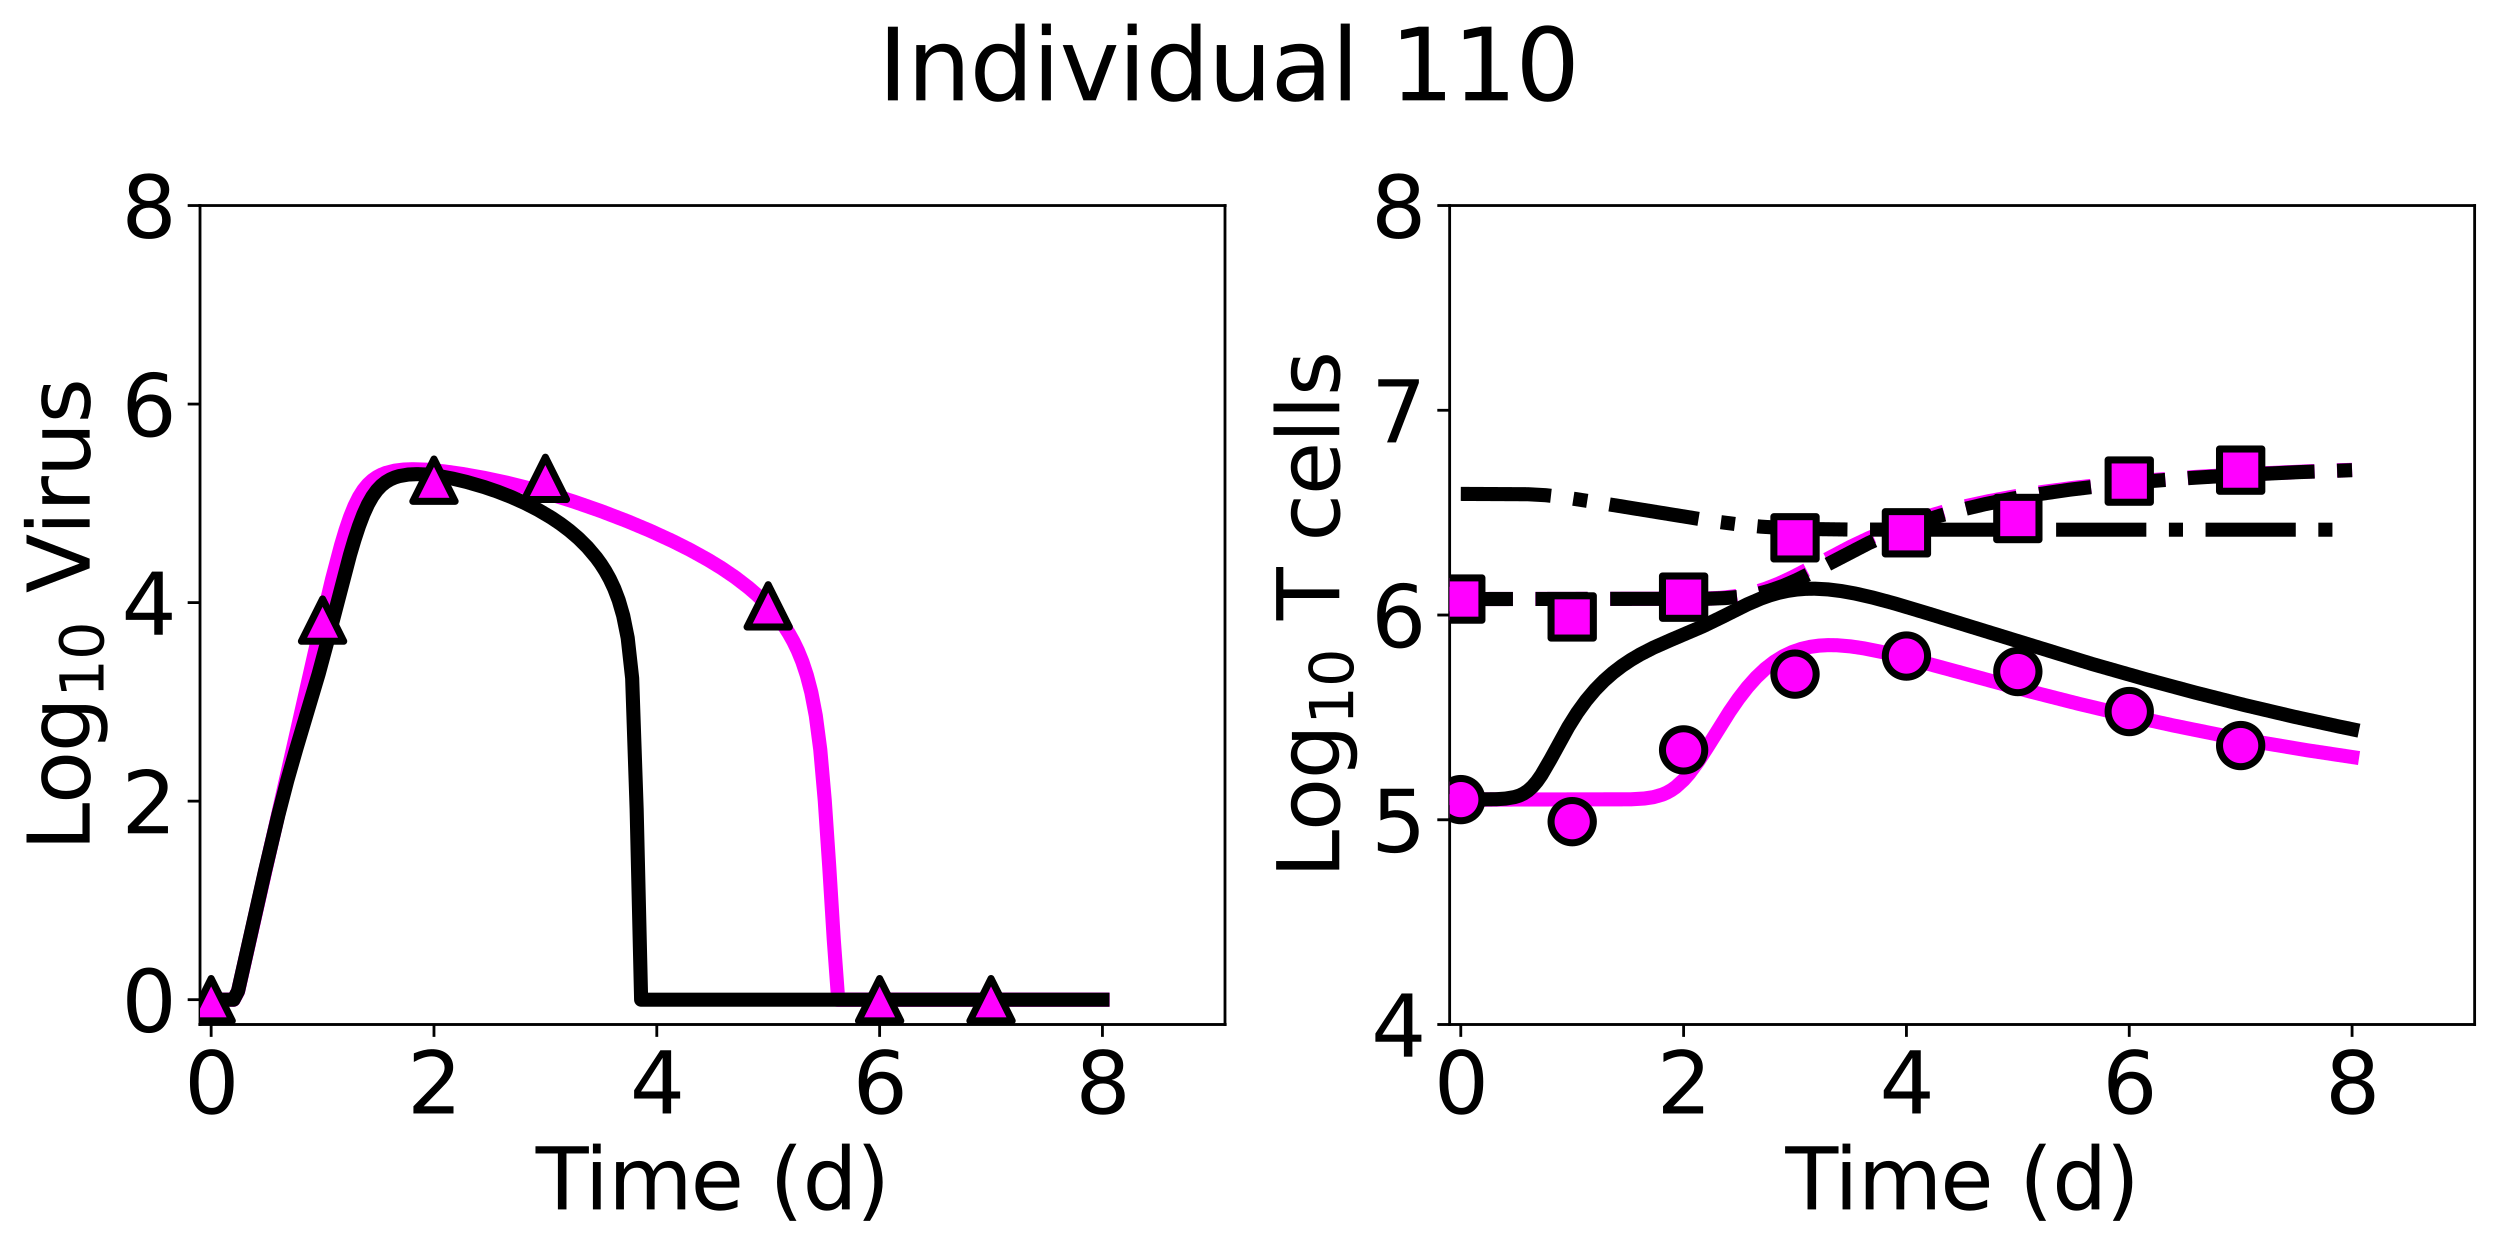 <?xml version="1.0" encoding="utf-8" standalone="no"?>
<!DOCTYPE svg PUBLIC "-//W3C//DTD SVG 1.1//EN"
  "http://www.w3.org/Graphics/SVG/1.1/DTD/svg11.dtd">
<svg xmlns:xlink="http://www.w3.org/1999/xlink" width="709.32pt" height="355.335pt" viewBox="0 0 709.32 355.335" xmlns="http://www.w3.org/2000/svg" version="1.1">
 <defs>
  <style type="text/css">*{stroke-linejoin: round; stroke-linecap: butt}</style>
 </defs>
 <g id="figure_1">
  <g id="patch_1">
   <path d="M 0 355.335 
L 709.32 355.335 
L 709.32 0 
L 0 0 
z
" style="fill: #ffffff"/>
  </g>
  <g id="axes_1">
   <g id="patch_2">
    <path d="M 56.75 290.68 
L 347.565 290.68 
L 347.565 58.32 
L 56.75 58.32 
z
" style="fill: #ffffff"/>
   </g>
   <g id="matplotlib.axis_1">
    <g id="xtick_1">
     <g id="line2d_1">
      <defs>
       <path id="m6f4c857a33" d="M 0 0 
L 0 3.5 
" style="stroke: #000000; stroke-width: 0.8"/>
      </defs>
      <g>
       <use xlink:href="#m6f4c857a33" x="59.911" y="290.68" style="stroke: #000000; stroke-width: 0.8"/>
      </g>
     </g>
     <g id="text_1">
      <!-- 0 -->
      <g transform="translate(52.276 315.916) scale(0.24 -0.24)">
       <defs>
        <path id="DejaVuSans-30" d="M 2034 4250 
Q 1547 4250 1301 3770 
Q 1056 3291 1056 2328 
Q 1056 1369 1301 889 
Q 1547 409 2034 409 
Q 2525 409 2770 889 
Q 3016 1369 3016 2328 
Q 3016 3291 2770 3770 
Q 2525 4250 2034 4250 
z
M 2034 4750 
Q 2819 4750 3233 4129 
Q 3647 3509 3647 2328 
Q 3647 1150 3233 529 
Q 2819 -91 2034 -91 
Q 1250 -91 836 529 
Q 422 1150 422 2328 
Q 422 3509 836 4129 
Q 1250 4750 2034 4750 
z
" transform="scale(0.016)"/>
       </defs>
       <use xlink:href="#DejaVuSans-30"/>
      </g>
     </g>
    </g>
    <g id="xtick_2">
     <g id="line2d_2">
      <g>
       <use xlink:href="#m6f4c857a33" x="123.132" y="290.68" style="stroke: #000000; stroke-width: 0.8"/>
      </g>
     </g>
     <g id="text_2">
      <!-- 2 -->
      <g transform="translate(115.497 315.916) scale(0.24 -0.24)">
       <defs>
        <path id="DejaVuSans-32" d="M 1228 531 
L 3431 531 
L 3431 0 
L 469 0 
L 469 531 
Q 828 903 1448 1529 
Q 2069 2156 2228 2338 
Q 2531 2678 2651 2914 
Q 2772 3150 2772 3378 
Q 2772 3750 2511 3984 
Q 2250 4219 1831 4219 
Q 1534 4219 1204 4116 
Q 875 4013 500 3803 
L 500 4441 
Q 881 4594 1212 4672 
Q 1544 4750 1819 4750 
Q 2544 4750 2975 4387 
Q 3406 4025 3406 3419 
Q 3406 3131 3298 2873 
Q 3191 2616 2906 2266 
Q 2828 2175 2409 1742 
Q 1991 1309 1228 531 
z
" transform="scale(0.016)"/>
       </defs>
       <use xlink:href="#DejaVuSans-32"/>
      </g>
     </g>
    </g>
    <g id="xtick_3">
     <g id="line2d_3">
      <g>
       <use xlink:href="#m6f4c857a33" x="186.352" y="290.68" style="stroke: #000000; stroke-width: 0.8"/>
      </g>
     </g>
     <g id="text_3">
      <!-- 4 -->
      <g transform="translate(178.717 315.916) scale(0.24 -0.24)">
       <defs>
        <path id="DejaVuSans-34" d="M 2419 4116 
L 825 1625 
L 2419 1625 
L 2419 4116 
z
M 2253 4666 
L 3047 4666 
L 3047 1625 
L 3713 1625 
L 3713 1100 
L 3047 1100 
L 3047 0 
L 2419 0 
L 2419 1100 
L 313 1100 
L 313 1709 
L 2253 4666 
z
" transform="scale(0.016)"/>
       </defs>
       <use xlink:href="#DejaVuSans-34"/>
      </g>
     </g>
    </g>
    <g id="xtick_4">
     <g id="line2d_4">
      <g>
       <use xlink:href="#m6f4c857a33" x="249.573" y="290.68" style="stroke: #000000; stroke-width: 0.8"/>
      </g>
     </g>
     <g id="text_4">
      <!-- 6 -->
      <g transform="translate(241.938 315.916) scale(0.24 -0.24)">
       <defs>
        <path id="DejaVuSans-36" d="M 2113 2584 
Q 1688 2584 1439 2293 
Q 1191 2003 1191 1497 
Q 1191 994 1439 701 
Q 1688 409 2113 409 
Q 2538 409 2786 701 
Q 3034 994 3034 1497 
Q 3034 2003 2786 2293 
Q 2538 2584 2113 2584 
z
M 3366 4563 
L 3366 3988 
Q 3128 4100 2886 4159 
Q 2644 4219 2406 4219 
Q 1781 4219 1451 3797 
Q 1122 3375 1075 2522 
Q 1259 2794 1537 2939 
Q 1816 3084 2150 3084 
Q 2853 3084 3261 2657 
Q 3669 2231 3669 1497 
Q 3669 778 3244 343 
Q 2819 -91 2113 -91 
Q 1303 -91 875 529 
Q 447 1150 447 2328 
Q 447 3434 972 4092 
Q 1497 4750 2381 4750 
Q 2619 4750 2861 4703 
Q 3103 4656 3366 4563 
z
" transform="scale(0.016)"/>
       </defs>
       <use xlink:href="#DejaVuSans-36"/>
      </g>
     </g>
    </g>
    <g id="xtick_5">
     <g id="line2d_5">
      <g>
       <use xlink:href="#m6f4c857a33" x="312.794" y="290.68" style="stroke: #000000; stroke-width: 0.8"/>
      </g>
     </g>
     <g id="text_5">
      <!-- 8 -->
      <g transform="translate(305.159 315.916) scale(0.24 -0.24)">
       <defs>
        <path id="DejaVuSans-38" d="M 2034 2216 
Q 1584 2216 1326 1975 
Q 1069 1734 1069 1313 
Q 1069 891 1326 650 
Q 1584 409 2034 409 
Q 2484 409 2743 651 
Q 3003 894 3003 1313 
Q 3003 1734 2745 1975 
Q 2488 2216 2034 2216 
z
M 1403 2484 
Q 997 2584 770 2862 
Q 544 3141 544 3541 
Q 544 4100 942 4425 
Q 1341 4750 2034 4750 
Q 2731 4750 3128 4425 
Q 3525 4100 3525 3541 
Q 3525 3141 3298 2862 
Q 3072 2584 2669 2484 
Q 3125 2378 3379 2068 
Q 3634 1759 3634 1313 
Q 3634 634 3220 271 
Q 2806 -91 2034 -91 
Q 1263 -91 848 271 
Q 434 634 434 1313 
Q 434 1759 690 2068 
Q 947 2378 1403 2484 
z
M 1172 3481 
Q 1172 3119 1398 2916 
Q 1625 2713 2034 2713 
Q 2441 2713 2670 2916 
Q 2900 3119 2900 3481 
Q 2900 3844 2670 4047 
Q 2441 4250 2034 4250 
Q 1625 4250 1398 4047 
Q 1172 3844 1172 3481 
z
" transform="scale(0.016)"/>
       </defs>
       <use xlink:href="#DejaVuSans-38"/>
      </g>
     </g>
    </g>
    <g id="text_6">
     <!-- Time (d) -->
     <g transform="translate(152.001 343.144) scale(0.24 -0.24)">
      <defs>
       <path id="DejaVuSans-54" d="M -19 4666 
L 3928 4666 
L 3928 4134 
L 2272 4134 
L 2272 0 
L 1638 0 
L 1638 4134 
L -19 4134 
L -19 4666 
z
" transform="scale(0.016)"/>
       <path id="DejaVuSans-69" d="M 603 3500 
L 1178 3500 
L 1178 0 
L 603 0 
L 603 3500 
z
M 603 4863 
L 1178 4863 
L 1178 4134 
L 603 4134 
L 603 4863 
z
" transform="scale(0.016)"/>
       <path id="DejaVuSans-6d" d="M 3328 2828 
Q 3544 3216 3844 3400 
Q 4144 3584 4550 3584 
Q 5097 3584 5394 3201 
Q 5691 2819 5691 2113 
L 5691 0 
L 5113 0 
L 5113 2094 
Q 5113 2597 4934 2840 
Q 4756 3084 4391 3084 
Q 3944 3084 3684 2787 
Q 3425 2491 3425 1978 
L 3425 0 
L 2847 0 
L 2847 2094 
Q 2847 2600 2669 2842 
Q 2491 3084 2119 3084 
Q 1678 3084 1418 2786 
Q 1159 2488 1159 1978 
L 1159 0 
L 581 0 
L 581 3500 
L 1159 3500 
L 1159 2956 
Q 1356 3278 1631 3431 
Q 1906 3584 2284 3584 
Q 2666 3584 2933 3390 
Q 3200 3197 3328 2828 
z
" transform="scale(0.016)"/>
       <path id="DejaVuSans-65" d="M 3597 1894 
L 3597 1613 
L 953 1613 
Q 991 1019 1311 708 
Q 1631 397 2203 397 
Q 2534 397 2845 478 
Q 3156 559 3463 722 
L 3463 178 
Q 3153 47 2828 -22 
Q 2503 -91 2169 -91 
Q 1331 -91 842 396 
Q 353 884 353 1716 
Q 353 2575 817 3079 
Q 1281 3584 2069 3584 
Q 2775 3584 3186 3129 
Q 3597 2675 3597 1894 
z
M 3022 2063 
Q 3016 2534 2758 2815 
Q 2500 3097 2075 3097 
Q 1594 3097 1305 2825 
Q 1016 2553 972 2059 
L 3022 2063 
z
" transform="scale(0.016)"/>
       <path id="DejaVuSans-20" transform="scale(0.016)"/>
       <path id="DejaVuSans-28" d="M 1984 4856 
Q 1566 4138 1362 3434 
Q 1159 2731 1159 2009 
Q 1159 1288 1364 580 
Q 1569 -128 1984 -844 
L 1484 -844 
Q 1016 -109 783 600 
Q 550 1309 550 2009 
Q 550 2706 781 3412 
Q 1013 4119 1484 4856 
L 1984 4856 
z
" transform="scale(0.016)"/>
       <path id="DejaVuSans-64" d="M 2906 2969 
L 2906 4863 
L 3481 4863 
L 3481 0 
L 2906 0 
L 2906 525 
Q 2725 213 2448 61 
Q 2172 -91 1784 -91 
Q 1150 -91 751 415 
Q 353 922 353 1747 
Q 353 2572 751 3078 
Q 1150 3584 1784 3584 
Q 2172 3584 2448 3432 
Q 2725 3281 2906 2969 
z
M 947 1747 
Q 947 1113 1208 752 
Q 1469 391 1925 391 
Q 2381 391 2643 752 
Q 2906 1113 2906 1747 
Q 2906 2381 2643 2742 
Q 2381 3103 1925 3103 
Q 1469 3103 1208 2742 
Q 947 2381 947 1747 
z
" transform="scale(0.016)"/>
       <path id="DejaVuSans-29" d="M 513 4856 
L 1013 4856 
Q 1481 4119 1714 3412 
Q 1947 2706 1947 2009 
Q 1947 1309 1714 600 
Q 1481 -109 1013 -844 
L 513 -844 
Q 928 -128 1133 580 
Q 1338 1288 1338 2009 
Q 1338 2731 1133 3434 
Q 928 4138 513 4856 
z
" transform="scale(0.016)"/>
      </defs>
      <use xlink:href="#DejaVuSans-54"/>
      <use xlink:href="#DejaVuSans-69" transform="translate(57.959 0)"/>
      <use xlink:href="#DejaVuSans-6d" transform="translate(85.742 0)"/>
      <use xlink:href="#DejaVuSans-65" transform="translate(183.154 0)"/>
      <use xlink:href="#DejaVuSans-20" transform="translate(244.678 0)"/>
      <use xlink:href="#DejaVuSans-28" transform="translate(276.465 0)"/>
      <use xlink:href="#DejaVuSans-64" transform="translate(315.479 0)"/>
      <use xlink:href="#DejaVuSans-29" transform="translate(378.955 0)"/>
     </g>
    </g>
   </g>
   <g id="matplotlib.axis_2">
    <g id="ytick_1">
     <g id="line2d_6">
      <defs>
       <path id="m6aac17fba1" d="M 0 0 
L -3.5 0 
" style="stroke: #000000; stroke-width: 0.8"/>
      </defs>
      <g>
       <use xlink:href="#m6aac17fba1" x="56.75" y="283.639" style="stroke: #000000; stroke-width: 0.8"/>
      </g>
     </g>
     <g id="text_7">
      <!-- 0 -->
      <g transform="translate(34.48 292.757) scale(0.24 -0.24)">
       <use xlink:href="#DejaVuSans-30"/>
      </g>
     </g>
    </g>
    <g id="ytick_2">
     <g id="line2d_7">
      <g>
       <use xlink:href="#m6aac17fba1" x="56.75" y="227.309" style="stroke: #000000; stroke-width: 0.8"/>
      </g>
     </g>
     <g id="text_8">
      <!-- 2 -->
      <g transform="translate(34.48 236.427) scale(0.24 -0.24)">
       <use xlink:href="#DejaVuSans-32"/>
      </g>
     </g>
    </g>
    <g id="ytick_3">
     <g id="line2d_8">
      <g>
       <use xlink:href="#m6aac17fba1" x="56.75" y="170.979" style="stroke: #000000; stroke-width: 0.8"/>
      </g>
     </g>
     <g id="text_9">
      <!-- 4 -->
      <g transform="translate(34.48 180.098) scale(0.24 -0.24)">
       <use xlink:href="#DejaVuSans-34"/>
      </g>
     </g>
    </g>
    <g id="ytick_4">
     <g id="line2d_9">
      <g>
       <use xlink:href="#m6aac17fba1" x="56.75" y="114.65" style="stroke: #000000; stroke-width: 0.8"/>
      </g>
     </g>
     <g id="text_10">
      <!-- 6 -->
      <g transform="translate(34.48 123.768) scale(0.24 -0.24)">
       <use xlink:href="#DejaVuSans-36"/>
      </g>
     </g>
    </g>
    <g id="ytick_5">
     <g id="line2d_10">
      <g>
       <use xlink:href="#m6aac17fba1" x="56.75" y="58.32" style="stroke: #000000; stroke-width: 0.8"/>
      </g>
     </g>
     <g id="text_11">
      <!-- 8 -->
      <g transform="translate(34.48 67.438) scale(0.24 -0.24)">
       <use xlink:href="#DejaVuSans-38"/>
      </g>
     </g>
    </g>
    <g id="text_12">
     <!-- Log$_{10}$ Virus -->
     <g transform="translate(25.44 241.46) rotate(-90) scale(0.24 -0.24)">
      <defs>
       <path id="DejaVuSans-4c" d="M 628 4666 
L 1259 4666 
L 1259 531 
L 3531 531 
L 3531 0 
L 628 0 
L 628 4666 
z
" transform="scale(0.016)"/>
       <path id="DejaVuSans-6f" d="M 1959 3097 
Q 1497 3097 1228 2736 
Q 959 2375 959 1747 
Q 959 1119 1226 758 
Q 1494 397 1959 397 
Q 2419 397 2687 759 
Q 2956 1122 2956 1747 
Q 2956 2369 2687 2733 
Q 2419 3097 1959 3097 
z
M 1959 3584 
Q 2709 3584 3137 3096 
Q 3566 2609 3566 1747 
Q 3566 888 3137 398 
Q 2709 -91 1959 -91 
Q 1206 -91 779 398 
Q 353 888 353 1747 
Q 353 2609 779 3096 
Q 1206 3584 1959 3584 
z
" transform="scale(0.016)"/>
       <path id="DejaVuSans-67" d="M 2906 1791 
Q 2906 2416 2648 2759 
Q 2391 3103 1925 3103 
Q 1463 3103 1205 2759 
Q 947 2416 947 1791 
Q 947 1169 1205 825 
Q 1463 481 1925 481 
Q 2391 481 2648 825 
Q 2906 1169 2906 1791 
z
M 3481 434 
Q 3481 -459 3084 -895 
Q 2688 -1331 1869 -1331 
Q 1566 -1331 1297 -1286 
Q 1028 -1241 775 -1147 
L 775 -588 
Q 1028 -725 1275 -790 
Q 1522 -856 1778 -856 
Q 2344 -856 2625 -561 
Q 2906 -266 2906 331 
L 2906 616 
Q 2728 306 2450 153 
Q 2172 0 1784 0 
Q 1141 0 747 490 
Q 353 981 353 1791 
Q 353 2603 747 3093 
Q 1141 3584 1784 3584 
Q 2172 3584 2450 3431 
Q 2728 3278 2906 2969 
L 2906 3500 
L 3481 3500 
L 3481 434 
z
" transform="scale(0.016)"/>
       <path id="DejaVuSans-31" d="M 794 531 
L 1825 531 
L 1825 4091 
L 703 3866 
L 703 4441 
L 1819 4666 
L 2450 4666 
L 2450 531 
L 3481 531 
L 3481 0 
L 794 0 
L 794 531 
z
" transform="scale(0.016)"/>
       <path id="DejaVuSans-56" d="M 1831 0 
L 50 4666 
L 709 4666 
L 2188 738 
L 3669 4666 
L 4325 4666 
L 2547 0 
L 1831 0 
z
" transform="scale(0.016)"/>
       <path id="DejaVuSans-72" d="M 2631 2963 
Q 2534 3019 2420 3045 
Q 2306 3072 2169 3072 
Q 1681 3072 1420 2755 
Q 1159 2438 1159 1844 
L 1159 0 
L 581 0 
L 581 3500 
L 1159 3500 
L 1159 2956 
Q 1341 3275 1631 3429 
Q 1922 3584 2338 3584 
Q 2397 3584 2469 3576 
Q 2541 3569 2628 3553 
L 2631 2963 
z
" transform="scale(0.016)"/>
       <path id="DejaVuSans-75" d="M 544 1381 
L 544 3500 
L 1119 3500 
L 1119 1403 
Q 1119 906 1312 657 
Q 1506 409 1894 409 
Q 2359 409 2629 706 
Q 2900 1003 2900 1516 
L 2900 3500 
L 3475 3500 
L 3475 0 
L 2900 0 
L 2900 538 
Q 2691 219 2414 64 
Q 2138 -91 1772 -91 
Q 1169 -91 856 284 
Q 544 659 544 1381 
z
M 1991 3584 
L 1991 3584 
z
" transform="scale(0.016)"/>
       <path id="DejaVuSans-73" d="M 2834 3397 
L 2834 2853 
Q 2591 2978 2328 3040 
Q 2066 3103 1784 3103 
Q 1356 3103 1142 2972 
Q 928 2841 928 2578 
Q 928 2378 1081 2264 
Q 1234 2150 1697 2047 
L 1894 2003 
Q 2506 1872 2764 1633 
Q 3022 1394 3022 966 
Q 3022 478 2636 193 
Q 2250 -91 1575 -91 
Q 1294 -91 989 -36 
Q 684 19 347 128 
L 347 722 
Q 666 556 975 473 
Q 1284 391 1588 391 
Q 1994 391 2212 530 
Q 2431 669 2431 922 
Q 2431 1156 2273 1281 
Q 2116 1406 1581 1522 
L 1381 1569 
Q 847 1681 609 1914 
Q 372 2147 372 2553 
Q 372 3047 722 3315 
Q 1072 3584 1716 3584 
Q 2034 3584 2315 3537 
Q 2597 3491 2834 3397 
z
" transform="scale(0.016)"/>
      </defs>
      <use xlink:href="#DejaVuSans-4c" transform="translate(0 0.016)"/>
      <use xlink:href="#DejaVuSans-6f" transform="translate(55.713 0.016)"/>
      <use xlink:href="#DejaVuSans-67" transform="translate(116.895 0.016)"/>
      <use xlink:href="#DejaVuSans-31" transform="translate(181.328 -16.391) scale(0.7)"/>
      <use xlink:href="#DejaVuSans-30" transform="translate(225.864 -16.391) scale(0.7)"/>
      <use xlink:href="#DejaVuSans-20" transform="translate(273.135 0.016)"/>
      <use xlink:href="#DejaVuSans-56" transform="translate(304.922 0.016)"/>
      <use xlink:href="#DejaVuSans-69" transform="translate(373.33 0.016)"/>
      <use xlink:href="#DejaVuSans-72" transform="translate(401.113 0.016)"/>
      <use xlink:href="#DejaVuSans-75" transform="translate(442.227 0.016)"/>
      <use xlink:href="#DejaVuSans-73" transform="translate(505.605 0.016)"/>
     </g>
    </g>
   </g>
   <g id="line2d_11">
    <path d="M 59.911 283.639 
L 66.265 283.639 
L 67.536 281.294 
L 90.409 180.316 
L 94.222 164.33 
L 96.763 154.7 
L 98.034 150.454 
L 99.305 146.72 
L 100.576 143.564 
L 101.846 141.001 
L 103.117 138.986 
L 104.388 137.436 
L 105.659 136.257 
L 106.929 135.365 
L 108.2 134.692 
L 109.471 134.187 
L 112.012 133.54 
L 114.554 133.225 
L 117.096 133.13 
L 120.908 133.26 
L 125.991 133.748 
L 131.074 134.465 
L 137.428 135.593 
L 143.782 136.949 
L 150.135 138.53 
L 156.489 140.329 
L 162.843 142.333 
L 170.468 144.99 
L 178.092 147.92 
L 184.446 150.59 
L 190.8 153.507 
L 195.883 156.064 
L 200.966 158.881 
L 204.778 161.216 
L 208.591 163.804 
L 212.403 166.733 
L 214.945 168.943 
L 217.963 171.938 
L 220.028 174.305 
L 222.569 177.728 
L 223.84 179.732 
L 225.111 182.006 
L 226.381 184.637 
L 227.652 187.76 
L 228.923 191.603 
L 230.194 196.465 
L 231.465 203.068 
L 232.735 212.714 
L 234.006 227.115 
L 235.277 245.854 
L 236.548 266.393 
L 237.818 283.639 
L 312.794 283.639 
L 312.794 283.639 
" clip-path="url(#p5ef5f198b9)" style="fill: none; stroke: #ff00ff; stroke-width: 4; stroke-linecap: square"/>
   </g>
   <g id="line2d_12">
    <path d="M 59.911 283.639 
L 66.265 283.639 
L 67.536 281.216 
L 75.16 247.285 
L 78.973 231.227 
L 81.514 221.428 
L 84.056 212.52 
L 90.409 191.197 
L 92.951 181.754 
L 99.305 157.407 
L 100.576 153.116 
L 101.846 149.26 
L 103.117 145.913 
L 104.388 143.12 
L 105.659 140.876 
L 106.929 139.117 
L 108.2 137.773 
L 109.471 136.764 
L 110.742 136.016 
L 112.012 135.469 
L 113.283 135.077 
L 115.825 134.64 
L 118.366 134.528 
L 120.908 134.641 
L 124.72 135.104 
L 128.532 135.82 
L 132.345 136.729 
L 137.428 138.206 
L 141.24 139.512 
L 145.052 141.003 
L 148.865 142.706 
L 152.677 144.658 
L 156.489 146.912 
L 159.031 148.622 
L 161.572 150.54 
L 164.114 152.718 
L 166.655 155.241 
L 169.197 158.246 
L 170.468 160 
L 171.739 161.983 
L 173.009 164.271 
L 174.28 166.982 
L 175.551 170.323 
L 176.822 174.695 
L 178.092 180.984 
L 179.363 192.449 
L 180.634 229.583 
L 181.905 283.639 
L 312.794 283.639 
L 312.794 283.639 
" clip-path="url(#p5ef5f198b9)" style="fill: none; stroke: #000000; stroke-width: 4; stroke-linecap: square"/>
   </g>
   <g id="patch_3">
    <path d="M 56.75 290.68 
L 56.75 58.32 
" style="fill: none; stroke: #000000; stroke-width: 0.8; stroke-linejoin: miter; stroke-linecap: square"/>
   </g>
   <g id="patch_4">
    <path d="M 347.565 290.68 
L 347.565 58.32 
" style="fill: none; stroke: #000000; stroke-width: 0.8; stroke-linejoin: miter; stroke-linecap: square"/>
   </g>
   <g id="patch_5">
    <path d="M 56.75 290.68 
L 347.565 290.68 
" style="fill: none; stroke: #000000; stroke-width: 0.8; stroke-linejoin: miter; stroke-linecap: square"/>
   </g>
   <g id="patch_6">
    <path d="M 56.75 58.32 
L 347.565 58.32 
" style="fill: none; stroke: #000000; stroke-width: 0.8; stroke-linejoin: miter; stroke-linecap: square"/>
   </g>
   <g id="line2d_13">
    <defs>
     <path id="m4a5ae8a83b" d="M 0 -3 
L -3 3 
L 3 3 
z
" style="stroke: #ff00ff; stroke-linejoin: miter"/>
    </defs>
    <g clip-path="url(#p5ef5f198b9)">
     <use xlink:href="#m4a5ae8a83b" x="59.911" y="283.639" style="fill: #ff00ff; stroke: #ff00ff; stroke-linejoin: miter"/>
     <use xlink:href="#m4a5ae8a83b" x="91.521" y="175.938" style="fill: #ff00ff; stroke: #ff00ff; stroke-linejoin: miter"/>
     <use xlink:href="#m4a5ae8a83b" x="123.132" y="136.238" style="fill: #ff00ff; stroke: #ff00ff; stroke-linejoin: miter"/>
     <use xlink:href="#m4a5ae8a83b" x="154.742" y="135.722" style="fill: #ff00ff; stroke: #ff00ff; stroke-linejoin: miter"/>
     <use xlink:href="#m4a5ae8a83b" x="217.963" y="171.896" style="fill: #ff00ff; stroke: #ff00ff; stroke-linejoin: miter"/>
     <use xlink:href="#m4a5ae8a83b" x="249.573" y="283.639" style="fill: #ff00ff; stroke: #ff00ff; stroke-linejoin: miter"/>
     <use xlink:href="#m4a5ae8a83b" x="281.183" y="283.639" style="fill: #ff00ff; stroke: #ff00ff; stroke-linejoin: miter"/>
    </g>
   </g>
   <g id="line2d_14">
    <defs>
     <path id="md52783397c" d="M 0 -6 
L -6 6 
L 6 6 
z
" style="stroke: #000000; stroke-width: 2; stroke-linejoin: miter"/>
    </defs>
    <g clip-path="url(#p5ef5f198b9)">
     <use xlink:href="#md52783397c" x="59.911" y="283.639" style="fill: #ff00ff; stroke: #000000; stroke-width: 2; stroke-linejoin: miter"/>
     <use xlink:href="#md52783397c" x="91.521" y="175.938" style="fill: #ff00ff; stroke: #000000; stroke-width: 2; stroke-linejoin: miter"/>
     <use xlink:href="#md52783397c" x="123.132" y="136.238" style="fill: #ff00ff; stroke: #000000; stroke-width: 2; stroke-linejoin: miter"/>
     <use xlink:href="#md52783397c" x="154.742" y="135.722" style="fill: #ff00ff; stroke: #000000; stroke-width: 2; stroke-linejoin: miter"/>
     <use xlink:href="#md52783397c" x="217.963" y="171.896" style="fill: #ff00ff; stroke: #000000; stroke-width: 2; stroke-linejoin: miter"/>
     <use xlink:href="#md52783397c" x="249.573" y="283.639" style="fill: #ff00ff; stroke: #000000; stroke-width: 2; stroke-linejoin: miter"/>
     <use xlink:href="#md52783397c" x="281.183" y="283.639" style="fill: #ff00ff; stroke: #000000; stroke-width: 2; stroke-linejoin: miter"/>
    </g>
   </g>
  </g>
  <g id="axes_2">
   <g id="patch_7">
    <path d="M 411.305 290.68 
L 702.12 290.68 
L 702.12 58.32 
L 411.305 58.32 
z
" style="fill: #ffffff"/>
   </g>
   <g id="matplotlib.axis_3">
    <g id="xtick_6">
     <g id="line2d_15">
      <g>
       <use xlink:href="#m6f4c857a33" x="414.466" y="290.68" style="stroke: #000000; stroke-width: 0.8"/>
      </g>
     </g>
     <g id="text_13">
      <!-- 0 -->
      <g transform="translate(406.831 315.916) scale(0.24 -0.24)">
       <use xlink:href="#DejaVuSans-30"/>
      </g>
     </g>
    </g>
    <g id="xtick_7">
     <g id="line2d_16">
      <g>
       <use xlink:href="#m6f4c857a33" x="477.687" y="290.68" style="stroke: #000000; stroke-width: 0.8"/>
      </g>
     </g>
     <g id="text_14">
      <!-- 2 -->
      <g transform="translate(470.052 315.916) scale(0.24 -0.24)">
       <use xlink:href="#DejaVuSans-32"/>
      </g>
     </g>
    </g>
    <g id="xtick_8">
     <g id="line2d_17">
      <g>
       <use xlink:href="#m6f4c857a33" x="540.907" y="290.68" style="stroke: #000000; stroke-width: 0.8"/>
      </g>
     </g>
     <g id="text_15">
      <!-- 4 -->
      <g transform="translate(533.272 315.916) scale(0.24 -0.24)">
       <use xlink:href="#DejaVuSans-34"/>
      </g>
     </g>
    </g>
    <g id="xtick_9">
     <g id="line2d_18">
      <g>
       <use xlink:href="#m6f4c857a33" x="604.128" y="290.68" style="stroke: #000000; stroke-width: 0.8"/>
      </g>
     </g>
     <g id="text_16">
      <!-- 6 -->
      <g transform="translate(596.493 315.916) scale(0.24 -0.24)">
       <use xlink:href="#DejaVuSans-36"/>
      </g>
     </g>
    </g>
    <g id="xtick_10">
     <g id="line2d_19">
      <g>
       <use xlink:href="#m6f4c857a33" x="667.349" y="290.68" style="stroke: #000000; stroke-width: 0.8"/>
      </g>
     </g>
     <g id="text_17">
      <!-- 8 -->
      <g transform="translate(659.714 315.916) scale(0.24 -0.24)">
       <use xlink:href="#DejaVuSans-38"/>
      </g>
     </g>
    </g>
    <g id="text_18">
     <!-- Time (d) -->
     <g transform="translate(506.556 343.144) scale(0.24 -0.24)">
      <use xlink:href="#DejaVuSans-54"/>
      <use xlink:href="#DejaVuSans-69" transform="translate(57.959 0)"/>
      <use xlink:href="#DejaVuSans-6d" transform="translate(85.742 0)"/>
      <use xlink:href="#DejaVuSans-65" transform="translate(183.154 0)"/>
      <use xlink:href="#DejaVuSans-20" transform="translate(244.678 0)"/>
      <use xlink:href="#DejaVuSans-28" transform="translate(276.465 0)"/>
      <use xlink:href="#DejaVuSans-64" transform="translate(315.479 0)"/>
      <use xlink:href="#DejaVuSans-29" transform="translate(378.955 0)"/>
     </g>
    </g>
   </g>
   <g id="matplotlib.axis_4">
    <g id="ytick_6">
     <g id="line2d_20">
      <g>
       <use xlink:href="#m6aac17fba1" x="411.305" y="290.68" style="stroke: #000000; stroke-width: 0.8"/>
      </g>
     </g>
     <g id="text_19">
      <!-- 4 -->
      <g transform="translate(389.035 299.798) scale(0.24 -0.24)">
       <use xlink:href="#DejaVuSans-34"/>
      </g>
     </g>
    </g>
    <g id="ytick_7">
     <g id="line2d_21">
      <g>
       <use xlink:href="#m6aac17fba1" x="411.305" y="232.59" style="stroke: #000000; stroke-width: 0.8"/>
      </g>
     </g>
     <g id="text_20">
      <!-- 5 -->
      <g transform="translate(389.035 241.708) scale(0.24 -0.24)">
       <defs>
        <path id="DejaVuSans-35" d="M 691 4666 
L 3169 4666 
L 3169 4134 
L 1269 4134 
L 1269 2991 
Q 1406 3038 1543 3061 
Q 1681 3084 1819 3084 
Q 2600 3084 3056 2656 
Q 3513 2228 3513 1497 
Q 3513 744 3044 326 
Q 2575 -91 1722 -91 
Q 1428 -91 1123 -41 
Q 819 9 494 109 
L 494 744 
Q 775 591 1075 516 
Q 1375 441 1709 441 
Q 2250 441 2565 725 
Q 2881 1009 2881 1497 
Q 2881 1984 2565 2268 
Q 2250 2553 1709 2553 
Q 1456 2553 1204 2497 
Q 953 2441 691 2322 
L 691 4666 
z
" transform="scale(0.016)"/>
       </defs>
       <use xlink:href="#DejaVuSans-35"/>
      </g>
     </g>
    </g>
    <g id="ytick_8">
     <g id="line2d_22">
      <g>
       <use xlink:href="#m6aac17fba1" x="411.305" y="174.5" style="stroke: #000000; stroke-width: 0.8"/>
      </g>
     </g>
     <g id="text_21">
      <!-- 6 -->
      <g transform="translate(389.035 183.618) scale(0.24 -0.24)">
       <use xlink:href="#DejaVuSans-36"/>
      </g>
     </g>
    </g>
    <g id="ytick_9">
     <g id="line2d_23">
      <g>
       <use xlink:href="#m6aac17fba1" x="411.305" y="116.41" style="stroke: #000000; stroke-width: 0.8"/>
      </g>
     </g>
     <g id="text_22">
      <!-- 7 -->
      <g transform="translate(389.035 125.528) scale(0.24 -0.24)">
       <defs>
        <path id="DejaVuSans-37" d="M 525 4666 
L 3525 4666 
L 3525 4397 
L 1831 0 
L 1172 0 
L 2766 4134 
L 525 4134 
L 525 4666 
z
" transform="scale(0.016)"/>
       </defs>
       <use xlink:href="#DejaVuSans-37"/>
      </g>
     </g>
    </g>
    <g id="ytick_10">
     <g id="line2d_24">
      <g>
       <use xlink:href="#m6aac17fba1" x="411.305" y="58.32" style="stroke: #000000; stroke-width: 0.8"/>
      </g>
     </g>
     <g id="text_23">
      <!-- 8 -->
      <g transform="translate(389.035 67.438) scale(0.24 -0.24)">
       <use xlink:href="#DejaVuSans-38"/>
      </g>
     </g>
    </g>
    <g id="text_24">
     <!-- Log$_{10}$ T cells -->
     <g transform="translate(379.995 249.14) rotate(-90) scale(0.24 -0.24)">
      <defs>
       <path id="DejaVuSans-63" d="M 3122 3366 
L 3122 2828 
Q 2878 2963 2633 3030 
Q 2388 3097 2138 3097 
Q 1578 3097 1268 2742 
Q 959 2388 959 1747 
Q 959 1106 1268 751 
Q 1578 397 2138 397 
Q 2388 397 2633 464 
Q 2878 531 3122 666 
L 3122 134 
Q 2881 22 2623 -34 
Q 2366 -91 2075 -91 
Q 1284 -91 818 406 
Q 353 903 353 1747 
Q 353 2603 823 3093 
Q 1294 3584 2113 3584 
Q 2378 3584 2631 3529 
Q 2884 3475 3122 3366 
z
" transform="scale(0.016)"/>
       <path id="DejaVuSans-6c" d="M 603 4863 
L 1178 4863 
L 1178 0 
L 603 0 
L 603 4863 
z
" transform="scale(0.016)"/>
      </defs>
      <use xlink:href="#DejaVuSans-4c" transform="translate(0 0.016)"/>
      <use xlink:href="#DejaVuSans-6f" transform="translate(55.713 0.016)"/>
      <use xlink:href="#DejaVuSans-67" transform="translate(116.895 0.016)"/>
      <use xlink:href="#DejaVuSans-31" transform="translate(181.328 -16.391) scale(0.7)"/>
      <use xlink:href="#DejaVuSans-30" transform="translate(225.864 -16.391) scale(0.7)"/>
      <use xlink:href="#DejaVuSans-20" transform="translate(273.135 0.016)"/>
      <use xlink:href="#DejaVuSans-54" transform="translate(304.922 0.016)"/>
      <use xlink:href="#DejaVuSans-20" transform="translate(366.006 0.016)"/>
      <use xlink:href="#DejaVuSans-63" transform="translate(397.793 0.016)"/>
      <use xlink:href="#DejaVuSans-65" transform="translate(452.773 0.016)"/>
      <use xlink:href="#DejaVuSans-6c" transform="translate(514.297 0.016)"/>
      <use xlink:href="#DejaVuSans-6c" transform="translate(542.08 0.016)"/>
      <use xlink:href="#DejaVuSans-73" transform="translate(569.863 0.016)"/>
     </g>
    </g>
   </g>
   <g id="line2d_25">
    <path d="M 414.466 226.872 
L 462.755 226.784 
L 466.567 226.557 
L 469.109 226.179 
L 471.651 225.453 
L 472.921 224.901 
L 474.192 224.191 
L 475.463 223.302 
L 477.687 221.284 
L 479.275 219.478 
L 481.817 216.035 
L 484.358 212.116 
L 490.712 201.946 
L 493.254 198.265 
L 495.795 194.981 
L 498.337 192.138 
L 500.878 189.741 
L 503.42 187.774 
L 505.961 186.207 
L 508.503 185.004 
L 511.044 184.125 
L 513.586 183.53 
L 516.127 183.181 
L 518.669 183.04 
L 521.21 183.076 
L 525.023 183.396 
L 528.835 183.96 
L 533.918 184.977 
L 540.907 186.673 
L 551.709 189.589 
L 575.853 196.154 
L 589.832 199.708 
L 603.81 203.025 
L 616.518 205.819 
L 629.226 208.395 
L 641.933 210.747 
L 654.641 212.878 
L 667.349 214.79 
L 667.349 214.79 
" clip-path="url(#p4030397909)" style="fill: none; stroke: #ff00ff; stroke-width: 4; stroke-linecap: square"/>
   </g>
   <g id="line2d_26">
    <path d="M 414.466 169.967 
L 483.087 169.868 
L 488.171 169.622 
L 491.983 169.22 
L 495.795 168.533 
L 498.337 167.886 
L 500.878 167.08 
L 504.69 165.589 
L 508.503 163.816 
L 513.586 161.181 
L 525.023 155.163 
L 530.106 152.759 
L 535.189 150.596 
L 540.907 148.449 
L 545.355 146.973 
L 551.709 145.125 
L 558.063 143.538 
L 564.417 142.168 
L 572.041 140.762 
L 579.666 139.568 
L 588.561 138.39 
L 598.727 137.273 
L 610.164 136.246 
L 622.872 135.327 
L 638.121 134.462 
L 655.912 133.696 
L 667.349 133.308 
L 667.349 133.308 
" clip-path="url(#p4030397909)" style="fill: none; stroke-dasharray: 14.8,6.4; stroke-dashoffset: 0; stroke: #ff00ff; stroke-width: 4"/>
   </g>
   <g id="line2d_27">
    <path d="M 414.466 226.872 
L 424.632 226.756 
L 427.174 226.582 
L 429.715 226.156 
L 430.986 225.764 
L 432.257 225.181 
L 433.528 224.345 
L 434.798 223.199 
L 436.069 221.713 
L 437.34 219.896 
L 439.881 215.529 
L 444.964 206.271 
L 447.506 202.222 
L 450.048 198.707 
L 452.589 195.69 
L 455.131 193.1 
L 457.672 190.866 
L 460.214 188.924 
L 462.755 187.223 
L 465.297 185.72 
L 469.109 183.76 
L 474.192 181.514 
L 483.087 177.724 
L 488.171 175.26 
L 495.795 171.459 
L 499.607 169.823 
L 502.149 168.919 
L 504.69 168.187 
L 507.232 167.637 
L 509.774 167.265 
L 512.315 167.066 
L 514.857 167.027 
L 518.669 167.232 
L 522.481 167.705 
L 526.294 168.392 
L 531.377 169.554 
L 537.73 171.271 
L 546.626 173.938 
L 593.644 188.409 
L 608.893 192.75 
L 622.872 196.513 
L 636.85 200.05 
L 650.829 203.343 
L 663.536 206.113 
L 667.349 206.902 
L 667.349 206.902 
" clip-path="url(#p4030397909)" style="fill: none; stroke: #000000; stroke-width: 4; stroke-linecap: square"/>
   </g>
   <g id="line2d_28">
    <path d="M 414.466 169.967 
L 484.358 169.886 
L 489.441 169.695 
L 493.254 169.376 
L 497.066 168.814 
L 499.607 168.266 
L 502.149 167.564 
L 505.961 166.224 
L 509.774 164.575 
L 514.857 162.04 
L 530.106 154.127 
L 535.189 151.826 
L 540.907 149.526 
L 545.355 147.941 
L 550.438 146.328 
L 556.792 144.572 
L 563.146 143.062 
L 570.77 141.517 
L 578.395 140.21 
L 587.29 138.927 
L 597.456 137.714 
L 608.893 136.603 
L 621.601 135.612 
L 635.738 134.741 
L 652.099 133.962 
L 667.349 133.403 
L 667.349 133.403 
" clip-path="url(#p4030397909)" style="fill: none; stroke-dasharray: 14.8,6.4; stroke-dashoffset: 0; stroke: #000000; stroke-width: 4"/>
   </g>
   <g id="line2d_29">
    <path d="M 414.466 140.136 
L 433.528 140.226 
L 438.611 140.508 
L 443.694 141.087 
L 451.318 142.262 
L 485.629 147.813 
L 493.254 148.8 
L 499.607 149.422 
L 505.961 149.835 
L 513.586 150.101 
L 525.023 150.247 
L 552.98 150.294 
L 667.349 150.295 
L 667.349 150.295 
" clip-path="url(#p4030397909)" style="fill: none; stroke-dasharray: 25.6,6.4,4,6.4; stroke-dashoffset: 0; stroke: #000000; stroke-width: 4"/>
   </g>
   <g id="patch_8">
    <path d="M 411.305 290.68 
L 411.305 58.32 
" style="fill: none; stroke: #000000; stroke-width: 0.8; stroke-linejoin: miter; stroke-linecap: square"/>
   </g>
   <g id="patch_9">
    <path d="M 702.12 290.68 
L 702.12 58.32 
" style="fill: none; stroke: #000000; stroke-width: 0.8; stroke-linejoin: miter; stroke-linecap: square"/>
   </g>
   <g id="patch_10">
    <path d="M 411.305 290.68 
L 702.12 290.68 
" style="fill: none; stroke: #000000; stroke-width: 0.8; stroke-linejoin: miter; stroke-linecap: square"/>
   </g>
   <g id="patch_11">
    <path d="M 411.305 58.32 
L 702.12 58.32 
" style="fill: none; stroke: #000000; stroke-width: 0.8; stroke-linejoin: miter; stroke-linecap: square"/>
   </g>
   <g id="line2d_30">
    <defs>
     <path id="m8e0ac2fd82" d="M 0 3 
C 0.796 3 1.559 2.684 2.121 2.121 
C 2.684 1.559 3 0.796 3 0 
C 3 -0.796 2.684 -1.559 2.121 -2.121 
C 1.559 -2.684 0.796 -3 0 -3 
C -0.796 -3 -1.559 -2.684 -2.121 -2.121 
C -2.684 -1.559 -3 -0.796 -3 0 
C -3 0.796 -2.684 1.559 -2.121 2.121 
C -1.559 2.684 -0.796 3 0 3 
z
" style="stroke: #ff00ff"/>
    </defs>
    <g clip-path="url(#p4030397909)">
     <use xlink:href="#m8e0ac2fd82" x="414.466" y="226.872" style="fill: #ff00ff; stroke: #ff00ff"/>
     <use xlink:href="#m8e0ac2fd82" x="446.076" y="233.13" style="fill: #ff00ff; stroke: #ff00ff"/>
     <use xlink:href="#m8e0ac2fd82" x="477.687" y="212.767" style="fill: #ff00ff; stroke: #ff00ff"/>
     <use xlink:href="#m8e0ac2fd82" x="509.297" y="191.268" style="fill: #ff00ff; stroke: #ff00ff"/>
     <use xlink:href="#m8e0ac2fd82" x="540.907" y="186.141" style="fill: #ff00ff; stroke: #ff00ff"/>
     <use xlink:href="#m8e0ac2fd82" x="572.518" y="190.534" style="fill: #ff00ff; stroke: #ff00ff"/>
     <use xlink:href="#m8e0ac2fd82" x="604.128" y="201.886" style="fill: #ff00ff; stroke: #ff00ff"/>
     <use xlink:href="#m8e0ac2fd82" x="635.738" y="211.536" style="fill: #ff00ff; stroke: #ff00ff"/>
    </g>
   </g>
   <g id="line2d_31">
    <defs>
     <path id="md225ef54fb" d="M -3 3 
L 3 3 
L 3 -3 
L -3 -3 
z
" style="stroke: #ff00ff; stroke-linejoin: miter"/>
    </defs>
    <g clip-path="url(#p4030397909)">
     <use xlink:href="#md225ef54fb" x="414.466" y="169.967" style="fill: #ff00ff; stroke: #ff00ff; stroke-linejoin: miter"/>
     <use xlink:href="#md225ef54fb" x="446.076" y="175.04" style="fill: #ff00ff; stroke: #ff00ff; stroke-linejoin: miter"/>
     <use xlink:href="#md225ef54fb" x="477.687" y="169.433" style="fill: #ff00ff; stroke: #ff00ff; stroke-linejoin: miter"/>
     <use xlink:href="#md225ef54fb" x="509.297" y="152.596" style="fill: #ff00ff; stroke: #ff00ff; stroke-linejoin: miter"/>
     <use xlink:href="#md225ef54fb" x="540.907" y="151.167" style="fill: #ff00ff; stroke: #ff00ff; stroke-linejoin: miter"/>
     <use xlink:href="#md225ef54fb" x="572.518" y="147.113" style="fill: #ff00ff; stroke: #ff00ff; stroke-linejoin: miter"/>
     <use xlink:href="#md225ef54fb" x="604.128" y="136.501" style="fill: #ff00ff; stroke: #ff00ff; stroke-linejoin: miter"/>
     <use xlink:href="#md225ef54fb" x="635.738" y="133.391" style="fill: #ff00ff; stroke: #ff00ff; stroke-linejoin: miter"/>
    </g>
   </g>
   <g id="line2d_32">
    <defs>
     <path id="mdd243b5c3d" d="M 0 6 
C 1.591 6 3.117 5.368 4.243 4.243 
C 5.368 3.117 6 1.591 6 0 
C 6 -1.591 5.368 -3.117 4.243 -4.243 
C 3.117 -5.368 1.591 -6 0 -6 
C -1.591 -6 -3.117 -5.368 -4.243 -4.243 
C -5.368 -3.117 -6 -1.591 -6 0 
C -6 1.591 -5.368 3.117 -4.243 4.243 
C -3.117 5.368 -1.591 6 0 6 
z
" style="stroke: #000000; stroke-width: 2"/>
    </defs>
    <g clip-path="url(#p4030397909)">
     <use xlink:href="#mdd243b5c3d" x="414.466" y="226.872" style="fill: #ff00ff; stroke: #000000; stroke-width: 2"/>
     <use xlink:href="#mdd243b5c3d" x="446.076" y="233.13" style="fill: #ff00ff; stroke: #000000; stroke-width: 2"/>
     <use xlink:href="#mdd243b5c3d" x="477.687" y="212.767" style="fill: #ff00ff; stroke: #000000; stroke-width: 2"/>
     <use xlink:href="#mdd243b5c3d" x="509.297" y="191.268" style="fill: #ff00ff; stroke: #000000; stroke-width: 2"/>
     <use xlink:href="#mdd243b5c3d" x="540.907" y="186.141" style="fill: #ff00ff; stroke: #000000; stroke-width: 2"/>
     <use xlink:href="#mdd243b5c3d" x="572.518" y="190.534" style="fill: #ff00ff; stroke: #000000; stroke-width: 2"/>
     <use xlink:href="#mdd243b5c3d" x="604.128" y="201.886" style="fill: #ff00ff; stroke: #000000; stroke-width: 2"/>
     <use xlink:href="#mdd243b5c3d" x="635.738" y="211.536" style="fill: #ff00ff; stroke: #000000; stroke-width: 2"/>
    </g>
   </g>
   <g id="line2d_33">
    <defs>
     <path id="m28167466a5" d="M -6 6 
L 6 6 
L 6 -6 
L -6 -6 
z
" style="stroke: #000000; stroke-width: 2; stroke-linejoin: miter"/>
    </defs>
    <g clip-path="url(#p4030397909)">
     <use xlink:href="#m28167466a5" x="414.466" y="169.967" style="fill: #ff00ff; stroke: #000000; stroke-width: 2; stroke-linejoin: miter"/>
     <use xlink:href="#m28167466a5" x="446.076" y="175.04" style="fill: #ff00ff; stroke: #000000; stroke-width: 2; stroke-linejoin: miter"/>
     <use xlink:href="#m28167466a5" x="477.687" y="169.433" style="fill: #ff00ff; stroke: #000000; stroke-width: 2; stroke-linejoin: miter"/>
     <use xlink:href="#m28167466a5" x="509.297" y="152.596" style="fill: #ff00ff; stroke: #000000; stroke-width: 2; stroke-linejoin: miter"/>
     <use xlink:href="#m28167466a5" x="540.907" y="151.167" style="fill: #ff00ff; stroke: #000000; stroke-width: 2; stroke-linejoin: miter"/>
     <use xlink:href="#m28167466a5" x="572.518" y="147.113" style="fill: #ff00ff; stroke: #000000; stroke-width: 2; stroke-linejoin: miter"/>
     <use xlink:href="#m28167466a5" x="604.128" y="136.501" style="fill: #ff00ff; stroke: #000000; stroke-width: 2; stroke-linejoin: miter"/>
     <use xlink:href="#m28167466a5" x="635.738" y="133.391" style="fill: #ff00ff; stroke: #000000; stroke-width: 2; stroke-linejoin: miter"/>
    </g>
   </g>
  </g>
  <g id="text_25">
   <!-- Individual 110  -->
   <g transform="translate(249.114 28.476) scale(0.28 -0.28)">
    <defs>
     <path id="DejaVuSans-49" d="M 628 4666 
L 1259 4666 
L 1259 0 
L 628 0 
L 628 4666 
z
" transform="scale(0.016)"/>
     <path id="DejaVuSans-6e" d="M 3513 2113 
L 3513 0 
L 2938 0 
L 2938 2094 
Q 2938 2591 2744 2837 
Q 2550 3084 2163 3084 
Q 1697 3084 1428 2787 
Q 1159 2491 1159 1978 
L 1159 0 
L 581 0 
L 581 3500 
L 1159 3500 
L 1159 2956 
Q 1366 3272 1645 3428 
Q 1925 3584 2291 3584 
Q 2894 3584 3203 3211 
Q 3513 2838 3513 2113 
z
" transform="scale(0.016)"/>
     <path id="DejaVuSans-76" d="M 191 3500 
L 800 3500 
L 1894 563 
L 2988 3500 
L 3597 3500 
L 2284 0 
L 1503 0 
L 191 3500 
z
" transform="scale(0.016)"/>
     <path id="DejaVuSans-61" d="M 2194 1759 
Q 1497 1759 1228 1600 
Q 959 1441 959 1056 
Q 959 750 1161 570 
Q 1363 391 1709 391 
Q 2188 391 2477 730 
Q 2766 1069 2766 1631 
L 2766 1759 
L 2194 1759 
z
M 3341 1997 
L 3341 0 
L 2766 0 
L 2766 531 
Q 2569 213 2275 61 
Q 1981 -91 1556 -91 
Q 1019 -91 701 211 
Q 384 513 384 1019 
Q 384 1609 779 1909 
Q 1175 2209 1959 2209 
L 2766 2209 
L 2766 2266 
Q 2766 2663 2505 2880 
Q 2244 3097 1772 3097 
Q 1472 3097 1187 3025 
Q 903 2953 641 2809 
L 641 3341 
Q 956 3463 1253 3523 
Q 1550 3584 1831 3584 
Q 2591 3584 2966 3190 
Q 3341 2797 3341 1997 
z
" transform="scale(0.016)"/>
    </defs>
    <use xlink:href="#DejaVuSans-49"/>
    <use xlink:href="#DejaVuSans-6e" transform="translate(29.492 0)"/>
    <use xlink:href="#DejaVuSans-64" transform="translate(92.871 0)"/>
    <use xlink:href="#DejaVuSans-69" transform="translate(156.348 0)"/>
    <use xlink:href="#DejaVuSans-76" transform="translate(184.131 0)"/>
    <use xlink:href="#DejaVuSans-69" transform="translate(243.311 0)"/>
    <use xlink:href="#DejaVuSans-64" transform="translate(271.094 0)"/>
    <use xlink:href="#DejaVuSans-75" transform="translate(334.57 0)"/>
    <use xlink:href="#DejaVuSans-61" transform="translate(397.949 0)"/>
    <use xlink:href="#DejaVuSans-6c" transform="translate(459.229 0)"/>
    <use xlink:href="#DejaVuSans-20" transform="translate(487.012 0)"/>
    <use xlink:href="#DejaVuSans-31" transform="translate(518.799 0)"/>
    <use xlink:href="#DejaVuSans-31" transform="translate(582.422 0)"/>
    <use xlink:href="#DejaVuSans-30" transform="translate(646.045 0)"/>
    <use xlink:href="#DejaVuSans-20" transform="translate(709.668 0)"/>
   </g>
  </g>
 </g>
 <defs>
  <clipPath id="p5ef5f198b9">
   <rect x="56.75" y="58.32" width="290.815" height="232.36"/>
  </clipPath>
  <clipPath id="p4030397909">
   <rect x="411.305" y="58.32" width="290.815" height="232.36"/>
  </clipPath>
 </defs>
</svg>
